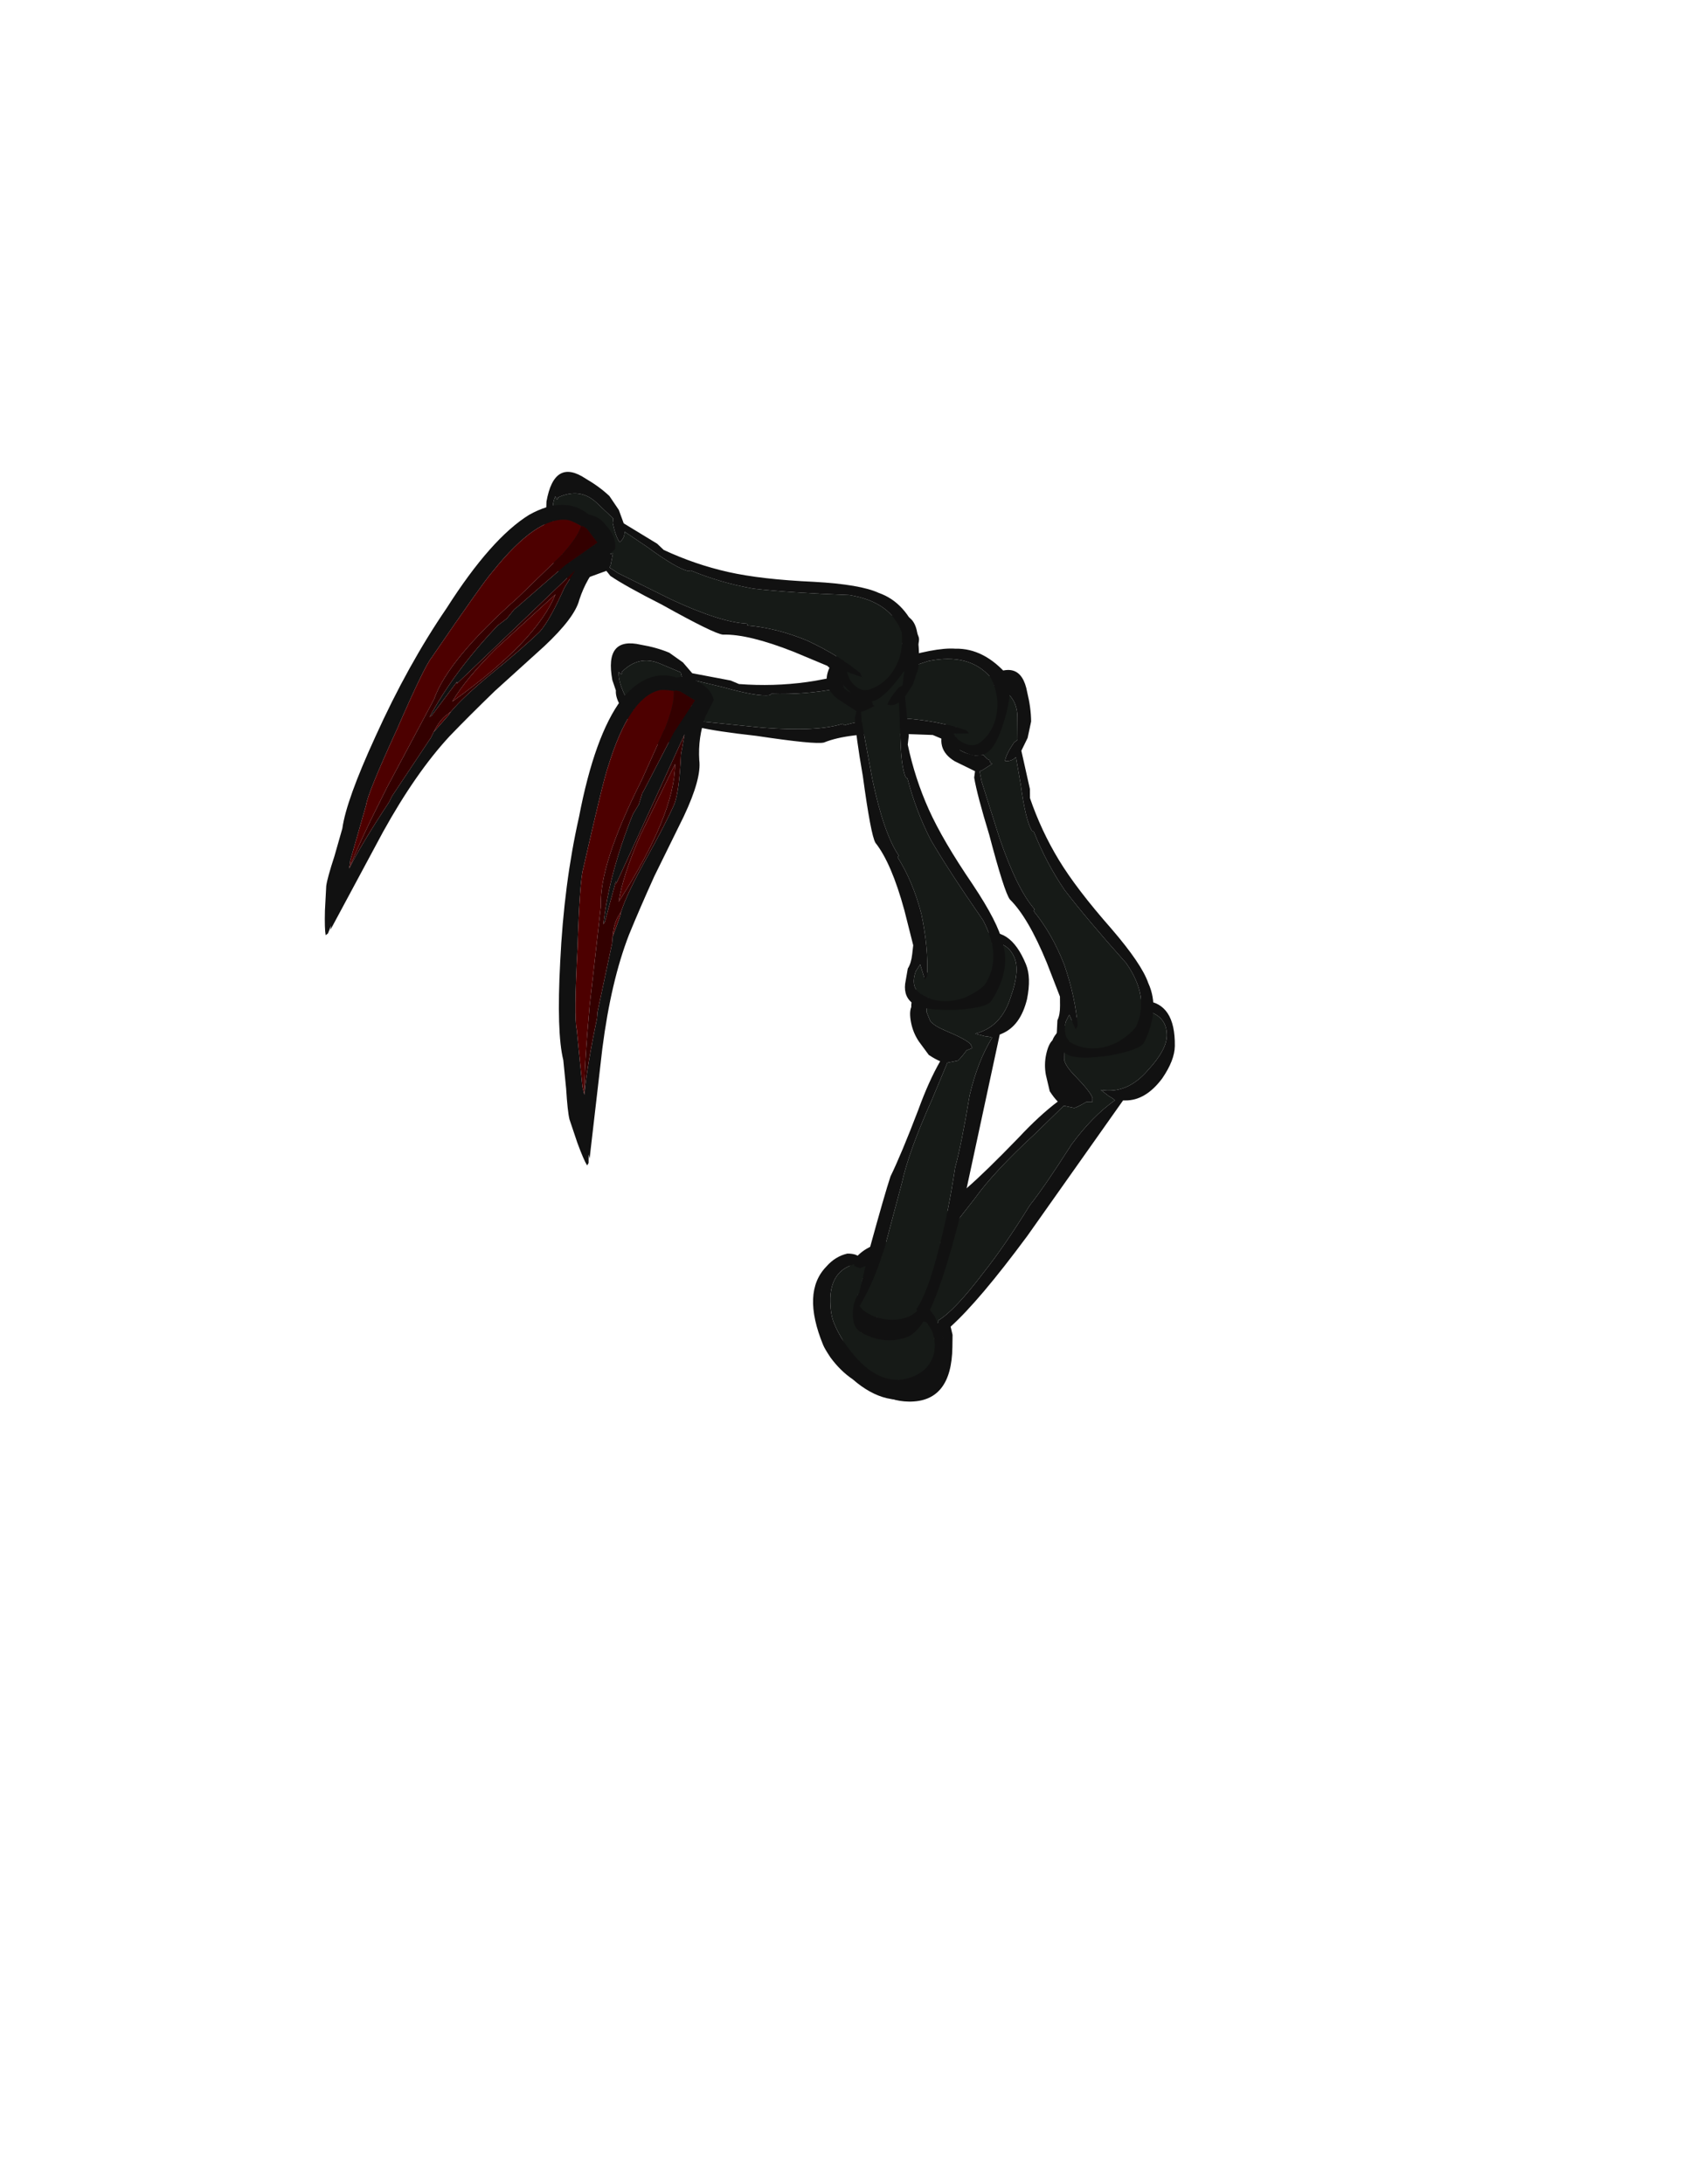 <?xml version="1.0" encoding="UTF-8" standalone="no"?>
<svg xmlns:ffdec="https://www.free-decompiler.com/flash" xmlns:xlink="http://www.w3.org/1999/xlink" ffdec:objectType="frame" height="773.95px" width="603.9px" xmlns="http://www.w3.org/2000/svg">
  <g transform="matrix(1.0, 0.0, 0.0, 1.0, 313.9, 467.0)">
    <use ffdec:characterId="31" ffdec:characterName="a_Arm1" height="69.65" transform="matrix(2.066, 0.028, -0.028, 2.066, -15.178, -114.545)" width="57.05" xlink:href="#sprite0"/>
    <use ffdec:characterId="29" ffdec:characterName="a_Arm2" height="54.95" transform="matrix(1.854, 0.907, -0.907, 1.854, 33.237, -234.75)" width="54.6" xlink:href="#sprite1"/>
    <use ffdec:characterId="29" ffdec:characterName="a_Arm2" height="54.95" transform="matrix(1.564, -1.341, 1.341, 1.564, -105.412, -228.181)" width="54.6" xlink:href="#sprite1"/>
    <use ffdec:characterId="27" ffdec:characterName="a_Talon1" height="78.75" transform="matrix(2.003, -0.493, 0.493, 2.003, -146.753, -211.214)" width="41.3" xlink:href="#sprite2"/>
    <use ffdec:characterId="31" ffdec:characterName="a_Arm1" height="69.65" transform="matrix(1.909, -0.784, 0.784, 1.909, -65.521, -95.914)" width="57.05" xlink:href="#sprite0"/>
    <use ffdec:characterId="29" ffdec:characterName="a_Arm2" height="54.95" transform="matrix(1.729, 1.127, -1.127, 1.729, -3.753, -255.495)" width="54.6" xlink:href="#sprite1"/>
    <use ffdec:characterId="29" ffdec:characterName="a_Arm2" height="54.95" transform="matrix(1.937, -0.706, 0.706, 1.937, -127.453, -294.272)" width="54.6" xlink:href="#sprite1"/>
    <use ffdec:characterId="27" ffdec:characterName="a_Talon1" height="78.75" transform="matrix(2.044, 0.28, -0.28, 2.044, -178.581, -296.846)" width="41.3" xlink:href="#sprite2"/>
    <use ffdec:characterId="25" ffdec:characterName="a_RoilingStorm" height="461.7" id="a_Frame_5" transform="matrix(1.0, 0.0, 0.0, 1.0, -271.9, -154.75)" width="561.9" xlink:href="#sprite3"/>
  </g>
  <defs>
    <g id="sprite0" transform="matrix(1.0, 0.0, 0.0, 1.0, 0.0, 69.65)">
      <use ffdec:characterId="30" height="9.95" transform="matrix(7.0, 0.0, 0.0, 7.0, 0.0, -69.65)" width="8.15" xlink:href="#shape0"/>
    </g>
    <g id="shape0" transform="matrix(1.0, 0.0, 0.0, 1.0, 0.0, 9.95)">
      <path d="M7.4 -9.9 Q8.15 -9.85 8.15 -8.8 8.15 -8.45 7.85 -8.0 7.45 -7.45 6.95 -7.45 L6.9 -7.45 4.6 -4.1 Q3.45 -2.5 2.75 -1.85 L2.8 -1.65 2.8 -1.35 Q2.8 0.0 1.75 0.0 0.85 0.0 0.35 -1.0 0.15 -1.3 0.05 -1.7 0.0 -1.95 0.0 -2.05 0.0 -3.45 0.8 -3.8 1.1 -3.95 1.4 -3.9 1.65 -3.8 1.65 -3.65 L1.65 -3.6 1.75 -3.55 1.75 -3.5 1.95 -3.8 Q2.8 -4.9 3.1 -5.25 3.55 -5.65 4.35 -6.5 4.85 -7.05 5.3 -7.4 5.2 -7.5 5.1 -7.65 L5.0 -8.05 Q4.95 -8.3 5.0 -8.55 5.05 -8.8 5.15 -8.9 5.25 -9.2 5.95 -9.6 6.8 -10.05 7.4 -9.9 M7.6 -9.6 L7.5 -9.55 6.6 -9.55 Q6.3 -9.45 6.0 -9.25 L5.6 -8.95 5.6 -8.9 5.5 -8.75 5.45 -8.65 5.45 -8.4 Q5.5 -8.25 5.7 -8.05 6.1 -7.65 6.15 -7.5 L6.15 -7.4 6.0 -7.4 Q5.75 -7.25 5.7 -7.25 L5.45 -7.3 4.75 -6.6 Q3.75 -5.65 3.3 -5.0 L2.35 -3.75 Q1.8 -3.05 1.2 -2.6 1.2 -2.45 1.45 -2.2 1.8 -1.9 2.2 -1.9 2.3 -1.9 2.45 -1.95 L2.45 -2.0 Q2.85 -2.25 3.55 -3.2 4.05 -3.85 4.65 -4.85 5.0 -5.3 5.65 -6.35 6.15 -7.05 6.7 -7.45 6.65 -7.5 6.55 -7.55 L6.35 -7.7 Q7.0 -7.6 7.5 -8.2 7.95 -8.7 7.95 -9.05 7.95 -9.45 7.6 -9.6 M5.7 -9.05 L5.95 -9.3 5.75 -9.15 5.7 -9.05 M1.45 -3.6 L1.35 -3.6 Q0.85 -3.6 0.6 -3.05 0.45 -2.7 0.45 -2.45 0.45 -1.95 0.65 -1.4 1.0 -0.5 1.75 -0.5 2.2 -0.5 2.45 -0.85 2.6 -1.1 2.6 -1.35 2.6 -1.45 2.55 -1.6 L2.5 -1.65 Q2.2 -1.45 2.0 -1.45 1.55 -1.45 1.2 -1.75 0.9 -2.0 0.9 -2.2 0.9 -2.4 1.05 -2.65 1.15 -2.8 1.3 -2.9 L1.7 -3.45 1.55 -3.45 1.45 -3.55 1.45 -3.6" fill="#111111" fill-rule="evenodd" stroke="none"/>
      <path d="M7.6 -9.6 Q7.95 -9.45 7.95 -9.05 7.95 -8.7 7.5 -8.2 7.0 -7.6 6.35 -7.7 L6.55 -7.55 Q6.65 -7.5 6.7 -7.45 6.15 -7.05 5.65 -6.35 5.0 -5.3 4.65 -4.85 4.05 -3.85 3.55 -3.2 2.85 -2.25 2.45 -2.0 L2.45 -1.95 Q2.3 -1.9 2.2 -1.9 1.8 -1.9 1.45 -2.2 1.2 -2.45 1.2 -2.6 1.8 -3.05 2.35 -3.75 L3.3 -5.0 Q3.75 -5.65 4.75 -6.6 L5.45 -7.3 5.7 -7.25 Q5.75 -7.25 6.0 -7.4 L6.15 -7.4 6.15 -7.5 Q6.1 -7.65 5.7 -8.05 5.5 -8.25 5.45 -8.4 L5.45 -8.65 5.5 -8.75 5.6 -8.9 5.6 -8.95 6.0 -9.25 Q6.3 -9.45 6.6 -9.55 L7.5 -9.55 7.6 -9.6 M1.45 -3.6 L1.45 -3.55 1.55 -3.45 1.7 -3.45 1.3 -2.9 Q1.15 -2.8 1.05 -2.65 0.9 -2.4 0.9 -2.2 0.9 -2.0 1.2 -1.75 1.55 -1.45 2.0 -1.45 2.2 -1.45 2.5 -1.65 L2.55 -1.6 Q2.6 -1.45 2.6 -1.35 2.6 -1.1 2.45 -0.85 2.2 -0.5 1.75 -0.5 1.0 -0.5 0.65 -1.4 0.45 -1.95 0.45 -2.45 0.45 -2.7 0.6 -3.05 0.85 -3.6 1.35 -3.6 L1.45 -3.6" fill="#161a17" fill-rule="evenodd" stroke="none"/>
    </g>
    <g id="sprite1" transform="matrix(1.0, 0.0, 0.0, 1.0, 0.0, 54.95)">
      <use ffdec:characterId="28" height="7.85" transform="matrix(7.0, 0.0, 0.0, 7.0, 0.0, -54.95)" width="7.8" xlink:href="#shape1"/>
    </g>
    <g id="shape1" transform="matrix(1.0, 0.0, 0.0, 1.0, 0.0, 7.85)">
      <path d="M0.6 -7.4 Q0.6 -7.25 0.65 -7.35 1.25 -7.4 1.5 -6.9 L1.75 -6.4 1.7 -6.3 Q1.65 -5.95 1.7 -5.8 1.85 -5.85 1.9 -6.0 L2.3 -5.45 Q2.8 -4.7 3.05 -4.55 L3.1 -4.55 Q3.7 -4.0 4.4 -3.6 5.2 -3.2 6.55 -2.65 7.45 -2.15 7.45 -1.35 7.4 -1.1 7.2 -0.8 6.8 -0.3 6.25 -0.3 5.95 -0.3 5.85 -0.7 L5.85 -0.9 6.15 -0.65 6.15 -0.75 Q5.8 -1.35 5.2 -1.95 4.6 -2.5 3.95 -2.8 L3.95 -2.85 Q3.35 -3.1 2.4 -4.05 L1.4 -5.1 1.25 -5.3 1.3 -5.35 1.45 -5.6 1.4 -5.6 1.35 -5.65 1.3 -5.65 1.15 -5.7 1.0 -5.6 0.75 -5.55 0.6 -5.55 0.4 -5.7 Q0.25 -5.9 0.25 -6.1 0.25 -6.45 0.35 -6.9 0.45 -7.25 0.6 -7.4" fill="#161a17" fill-rule="evenodd" stroke="none"/>
      <path d="M0.6 -7.4 Q0.45 -7.25 0.35 -6.9 0.25 -6.45 0.25 -6.1 0.25 -5.9 0.4 -5.7 L0.6 -5.55 0.75 -5.55 1.0 -5.6 1.15 -5.7 1.3 -5.65 1.35 -5.65 1.4 -5.6 1.45 -5.6 1.3 -5.35 1.25 -5.3 1.4 -5.1 2.4 -4.05 Q3.35 -3.1 3.95 -2.85 L3.95 -2.8 Q4.6 -2.5 5.2 -1.95 5.8 -1.35 6.15 -0.75 L6.15 -0.65 5.85 -0.9 5.85 -0.7 Q5.95 -0.3 6.25 -0.3 6.8 -0.3 7.2 -0.8 7.4 -1.1 7.45 -1.35 7.45 -2.15 6.55 -2.65 5.2 -3.2 4.4 -3.6 3.7 -4.0 3.1 -4.55 L3.05 -4.55 Q2.8 -4.7 2.3 -5.45 L1.9 -6.0 Q1.85 -5.85 1.7 -5.8 1.65 -5.95 1.7 -6.3 L1.75 -6.4 1.5 -6.9 Q1.25 -7.4 0.65 -7.35 0.6 -7.25 0.6 -7.4 M1.45 -7.55 Q1.7 -7.25 1.85 -6.95 1.9 -6.75 1.95 -6.55 L1.95 -6.2 2.55 -5.45 2.65 -5.25 Q3.25 -4.65 3.95 -4.2 4.65 -3.75 5.85 -3.25 6.9 -2.8 7.25 -2.45 7.8 -2.0 7.8 -1.1 7.8 -0.9 7.2 -0.45 6.55 0.0 6.25 0.0 5.95 0.0 5.8 -0.3 L5.65 -0.65 Q5.65 -0.8 5.55 -1.0 L5.45 -1.2 4.8 -1.8 Q3.9 -2.6 3.3 -2.8 3.1 -2.9 2.15 -4.0 1.45 -4.75 1.2 -5.1 L1.15 -5.25 0.6 -5.25 Q0.0 -5.3 0.0 -5.95 L0.0 -6.3 Q0.05 -6.6 0.1 -6.8 0.15 -7.0 0.25 -7.1 L0.35 -7.35 Q0.9 -8.3 1.45 -7.55" fill="#111111" fill-rule="evenodd" stroke="none"/>
    </g>
    <g id="sprite2" transform="matrix(1.0, 0.0, 0.0, 1.0, 0.0, 78.75)">
      <use ffdec:characterId="26" height="11.25" transform="matrix(7.0, 0.0, 0.0, 7.0, 0.0, -78.75)" width="5.9" xlink:href="#shape2"/>
    </g>
    <g id="shape2" transform="matrix(1.0, 0.0, 0.0, 1.0, 0.0, 11.25)">
      <path d="M5.15 -11.1 Q5.4 -11.1 5.6 -10.9 5.9 -10.65 5.9 -10.35 L5.6 -10.0 Q5.3 -9.55 5.2 -9.0 5.15 -8.55 4.5 -7.75 L3.45 -6.5 Q2.9 -5.8 2.5 -5.25 1.8 -4.25 1.2 -2.7 L0.25 -0.15 0.25 -0.25 0.2 -0.05 0.15 0.0 Q0.1 -0.15 0.05 -0.6 L0.0 -1.2 Q0.0 -1.4 0.1 -1.95 L0.2 -2.65 Q0.2 -3.35 0.7 -5.0 1.25 -6.85 2.0 -8.35 2.85 -10.2 3.7 -10.9 4.5 -11.5 5.15 -11.1 M5.0 -10.8 Q4.75 -10.9 4.65 -10.9 3.9 -10.9 3.0 -9.4 2.8 -9.1 1.8 -7.1 1.65 -6.85 1.2 -5.25 0.7 -3.6 0.7 -3.3 L0.5 -1.9 0.5 -1.7 Q0.7 -2.3 1.25 -3.45 L1.3 -3.6 2.05 -5.15 2.1 -5.3 2.4 -5.75 2.45 -5.85 Q2.7 -6.25 3.3 -6.9 4.0 -7.65 4.35 -8.1 4.55 -8.4 4.8 -9.25 L5.0 -9.7 4.05 -8.5 2.5 -6.55 2.5 -6.6 Q2.25 -6.15 2.0 -5.7 L1.95 -5.65 Q2.4 -6.85 3.3 -8.1 L3.5 -8.3 3.65 -8.55 3.7 -8.6 4.75 -9.8 5.45 -10.45 5.15 -10.75 5.05 -10.8 5.0 -10.8" fill="#111111" fill-rule="evenodd" stroke="none"/>
      <path d="M0.5 -1.7 L0.5 -1.9 0.7 -3.3 Q0.7 -3.6 1.2 -5.25 1.65 -6.85 1.8 -7.1 2.8 -9.1 3.0 -9.4 3.9 -10.9 4.65 -10.9 4.75 -10.9 5.0 -10.8 4.95 -10.5 4.6 -10.0 L3.7 -8.85 Q2.2 -7.1 2.0 -6.1 L1.15 -3.8 Q0.65 -2.35 0.5 -1.7 M2.45 -5.85 L2.4 -5.75 2.1 -5.3 Q2.2 -5.6 2.35 -5.75 L2.45 -5.85 M4.6 -9.05 Q4.3 -7.85 2.45 -6.1 2.7 -6.7 3.35 -7.55 L4.6 -9.05" fill="#4d0000" fill-rule="evenodd" stroke="none"/>
      <path d="M5.0 -10.8 L5.05 -10.8 5.15 -10.75 5.45 -10.45 4.75 -9.8 3.7 -8.6 3.65 -8.55 3.5 -8.3 3.3 -8.1 Q2.4 -6.85 1.95 -5.65 L2.0 -5.7 Q2.25 -6.15 2.5 -6.6 L2.5 -6.55 4.05 -8.5 5.0 -9.7 4.8 -9.25 Q4.55 -8.4 4.35 -8.1 4.0 -7.65 3.3 -6.9 2.7 -6.25 2.45 -5.85 L2.35 -5.75 Q2.2 -5.6 2.1 -5.3 L2.05 -5.15 1.3 -3.6 1.25 -3.45 Q0.7 -2.3 0.5 -1.7 0.65 -2.35 1.15 -3.8 L2.0 -6.1 Q2.2 -7.1 3.7 -8.85 L4.6 -10.0 Q4.95 -10.5 5.0 -10.8 M4.6 -9.05 L3.35 -7.55 Q2.7 -6.7 2.45 -6.1 4.3 -7.85 4.6 -9.05" fill="#330000" fill-rule="evenodd" stroke="none"/>
    </g>
  </defs>
</svg>
